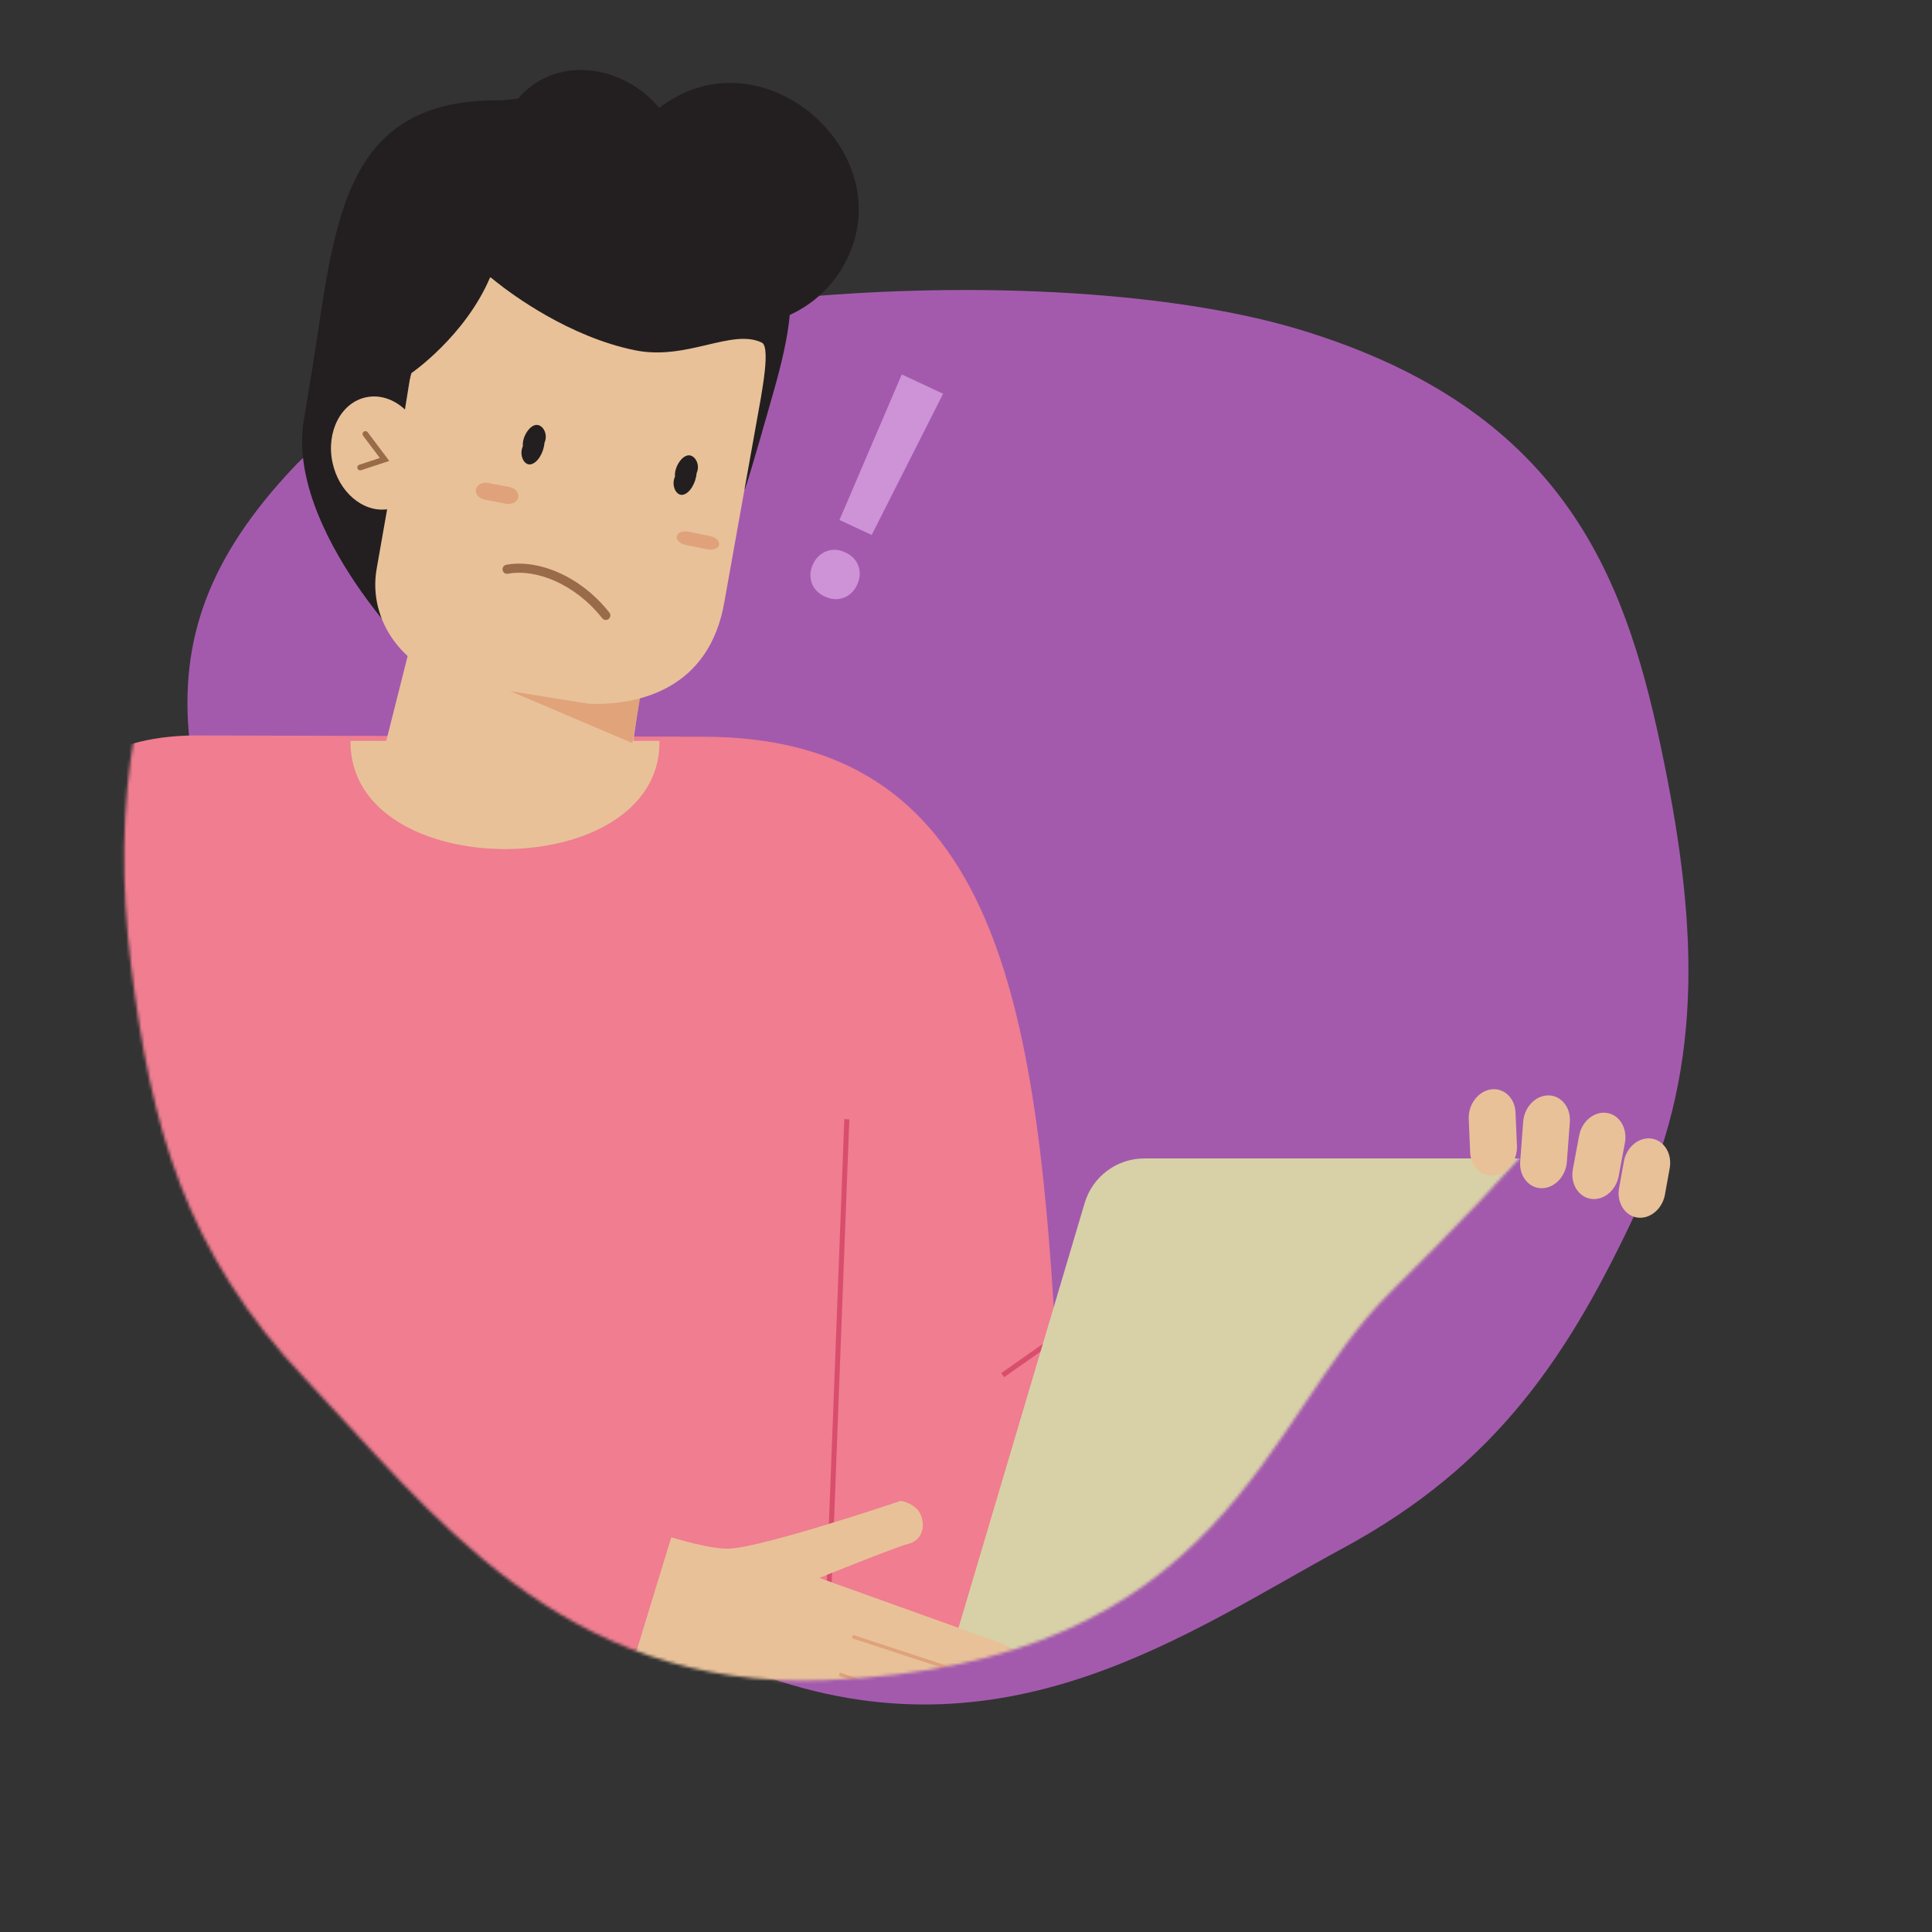 <svg width="635" height="635" viewBox="0 0 635 635" fill="none" xmlns="http://www.w3.org/2000/svg">
<rect x="0" y="0" width="635" height="635" fill="#333333" stroke="none"/>
<g clip-path="url(#clip0_1121_9013)">
<path d="M427.235 108.351C341.157 82.275 152.274 94.279 96.294 153.822C41.781 211.806 55.026 262.15 111.61 371.648C138.402 423.493 124.884 504.272 248.906 550.044C330.579 580.187 390.413 536.424 441.366 508.87C492.318 481.317 515.961 445.028 538.315 397.036C560.667 349.044 557.691 301.05 545.747 244.854C533.803 188.659 513.312 134.426 427.235 108.351Z" fill="#A35AAD"/>
<mask id="mask0_1121_9013" style="mask-type:alpha" maskUnits="userSpaceOnUse" x="40" y="-17" width="513" height="570">
<path d="M184 -16.5C273.923 -14.7 503.762 148.637 538.602 222.564C572.529 294.556 544.375 338.343 456.724 424.996C415.222 466.024 403.116 547.027 271.02 552.234C184.03 555.663 140.648 495.552 100.703 453.602C60.759 411.652 49.487 369.833 43.058 317.282C36.63 264.732 43.275 215.755 72 166C100.725 116.246 10.781 22.7 100.703 24.5L184 -16.5Z" fill="#D9D9D9"/>
</mask>
<g mask="url(#mask0_1121_9013)">
<path fill-rule="evenodd" clip-rule="evenodd" d="M445.722 472.196L473.185 390.176L346.885 438.526C340.365 324.972 325.255 242.14 231.095 242.14C226.695 242.14 72.395 241.718 63.802 241.718C2.32 242.476 -0.446 297.128 0.042 383.656C0.802 518.006 12.946 541.536 23.572 543.056L19.019 564.308C9.111 627.842 286.475 620.468 288.293 572.7L336.581 536.096L445.723 472.196H445.722Z" fill="#F07D90"/>
<path fill-rule="evenodd" clip-rule="evenodd" d="M270.523 594.375L268.879 594.313L277.507 367.837L279.151 367.903L270.523 594.375Z" fill="#D84E6C"/>
<path fill-rule="evenodd" clip-rule="evenodd" d="M214.415 200.462L138.747 196.74L124.637 252.672C159.465 292.872 206.137 273.596 206.553 254.488L214.415 200.462Z" fill="#E8C199"/>
<path fill-rule="evenodd" clip-rule="evenodd" d="M187.163 208.957L212.853 211.195L210.815 225.195L187.163 208.957Z" fill="#8F504B"/>
<path fill-rule="evenodd" clip-rule="evenodd" d="M330.03 452.652L329.084 451.306L349.046 437.286L349.99 438.632L330.03 452.652Z" fill="#D84E6C"/>
<path fill-rule="evenodd" clip-rule="evenodd" d="M216.768 243.876C216.768 290.802 115.198 290.798 115.198 243.876C115.198 243.752 115.198 243.624 115.204 243.502H216.764C216.768 243.624 216.768 243.752 216.768 243.876Z" fill="#E8C199"/>
<path fill-rule="evenodd" clip-rule="evenodd" d="M606.837 380.75H376.133C367.069 380.75 359.083 386.71 356.503 395.4L308.651 556.554H572.993L619.97 398.348C622.577 389.566 615.997 380.75 606.837 380.75Z" fill="#D8D1A7"/>
<path fill-rule="evenodd" clip-rule="evenodd" d="M192.326 549.546H552.574V556.554H185.318C185.318 552.682 188.454 549.546 192.326 549.546Z" fill="#D8D1A7"/>
<path fill-rule="evenodd" clip-rule="evenodd" d="M486.633 468.416C485.501 475.672 478.703 481.552 471.447 481.552C464.191 481.552 459.227 475.672 460.359 468.416C461.491 461.16 468.289 455.28 475.545 455.28C482.799 455.28 487.765 461.16 486.633 468.416Z" fill="white"/>
<path fill-rule="evenodd" clip-rule="evenodd" d="M210.335 229.667C210.335 229.667 156.755 222.547 156.969 222.585L207.825 244.217L210.335 229.667Z" fill="#E1A37A"/>
<path fill-rule="evenodd" clip-rule="evenodd" d="M212.454 39.246C212.454 39.246 250.368 50.854 264.648 46.222C263.582 52.464 259.376 59.854 259.376 59.854C259.376 59.854 267.098 64.25 278.356 56.928C277.48 92.864 256.102 101.644 256.102 101.644L236.01 102.068L212.454 39.246Z" fill="#231F20"/>
<path fill-rule="evenodd" clip-rule="evenodd" d="M195.055 496.382C195.055 496.382 228.293 509.58 239.843 508.99C251.391 508.398 296.113 493.28 296.113 493.28C296.113 493.28 301.457 494.174 302.839 498.416C304.221 502.658 302.485 506.458 298.495 507.444C294.507 508.43 269.287 518.62 269.287 518.62L329.535 540.234C329.535 540.234 337.129 543.466 336.753 549.618C336.379 555.77 331.923 554.87 331.923 554.87C331.923 554.87 343.955 557.586 341.385 566.124C338.813 574.664 328.079 568.624 328.079 568.624C328.079 568.624 334.305 569.034 331.745 578.518C329.185 588.004 311.303 578.728 311.303 578.728C311.303 578.728 319.763 580.06 317.181 587.654C314.599 595.248 302.107 591.118 302.107 591.118L174.769 551.29L195.055 496.382Z" fill="#E8C199"/>
<path fill-rule="evenodd" clip-rule="evenodd" d="M317.81 582.035L272.292 565.947L272.672 564.871L318.19 580.959L317.81 582.035ZM331.458 570.546L275.674 550.778L276.056 549.702L331.84 569.47L331.458 570.546ZM331.745 555.414L279.995 538.444L280.349 537.358L332.101 554.328L331.745 555.414Z" fill="#E0A27A"/>
<path fill-rule="evenodd" clip-rule="evenodd" d="M223.511 495.837L201.119 569.085L164.685 558.079L185.179 487.489L223.511 495.837Z" fill="#F07D90"/>
<path fill-rule="evenodd" clip-rule="evenodd" d="M185.373 33.283L199.629 35.713C209.996 37.481 219.349 41.66 227.209 47.578C237.861 53.732 247.699 62.353 253.598 72.372C254.004 73.048 254.39 73.72 254.744 74.406C263.031 90.422 259.958 107.874 255.206 125.326L254.88 126.516C254.716 127.111 254.55 127.706 254.382 128.3C253.114 132.808 246.394 156.486 244.904 160.564C244.655 161.244 243.96 160.314 243.177 159.399L242.683 162.301C236.519 198.463 201.891 223.003 165.731 216.841L139.259 217.777C138.329 218.685 93.711 174.119 99.873 137.959L108.421 87.819C114.585 51.661 149.213 27.119 185.373 33.283Z" fill="#231F20"/>
<path fill-rule="evenodd" clip-rule="evenodd" d="M162.03 91.776C162.198 91.916 162.409 92.088 162.66 92.29L162.978 92.546C168.218 96.731 186.958 110.7 208.759 115.132C225.775 118.594 240.511 107.868 250.385 112.602C252.097 113.424 251.787 118.858 251.13 123.92L251.039 124.608C250.759 126.661 250.433 128.614 250.177 130.126L250.149 130.394L238.097 197.744C233.203 226.452 210.107 231.836 193.717 231.328C193.359 231.289 191.662 231.02 189.923 230.738L189.271 230.633C187.65 230.37 186.135 230.121 185.797 230.066L158.791 225.738L158.831 225.504L151.625 224.228C133.189 220.952 120.739 204.256 123.801 186.922C124.953 180.417 126.086 173.902 127.239 167.392C119.251 168.44 111.327 161.729 109.273 151.963C107.143 141.833 112.131 132.251 120.413 130.561C124.944 129.638 129.523 131.267 133.09 134.591C133.39 132.755 133.696 130.861 134.002 128.961L134.191 127.791L134.378 126.624C135.784 117.876 137.116 109.464 137.691 106.484C142.077 83.69 150.19 82 162.03 91.776Z" fill="#E8C199"/>
<path fill-rule="evenodd" clip-rule="evenodd" d="M216.688 35.46C205.06 21.398 182.27 17.392 169.652 33.164C108.39 29.536 110.414 77.608 100.914 131.82L101.026 131.81L133.692 128.21L135.21 122.644C135.21 122.644 152.874 110.48 161.074 91.186L236.754 106.508C238.98 106.894 241.2 107.066 243.396 107.066C260.992 107.052 276.954 95.07 281.258 77.208C289.236 44.11 247.61 11.6 216.688 35.46Z" fill="#231F20"/>
<path fill-rule="evenodd" clip-rule="evenodd" d="M174.473 152.612C172.219 153.069 170.527 149.542 171.858 146.637C171.568 143.674 173.945 139.919 176.16 139.666C178.377 139.413 180.273 142.67 178.951 145.541C178.718 148.699 176.723 152.161 174.473 152.611V152.612ZM224.473 162.612C222.219 163.069 220.527 159.542 221.858 156.637C221.568 153.674 223.945 149.919 226.16 149.666C228.377 149.413 230.273 152.67 228.951 155.541C228.718 158.699 226.723 162.162 224.473 162.612Z" fill="#231F20"/>
<path fill-rule="evenodd" clip-rule="evenodd" d="M170.335 163.499C170.002 165.012 168.192 165.94 166.304 165.571L159.267 164.209C157.372 163.841 156.104 162.319 156.443 160.805C156.778 159.295 158.583 158.363 160.477 158.733L167.504 160.096C169.403 160.46 170.668 161.986 170.335 163.499ZM232.448 180.542L225.396 179.115C223.498 178.734 222.161 177.442 222.42 176.242C222.676 175.041 224.43 174.374 226.33 174.763L233.384 176.19C235.279 176.57 236.612 177.862 236.357 179.063C236.103 180.27 234.345 180.928 232.447 180.541L232.448 180.542Z" fill="#E0A27A"/>
<path d="M120.109 142.652L126.388 151.01L118.388 153.652" stroke="#9A6B48" stroke-width="1.9" stroke-linecap="round"/>
<path d="M166.391 185.629C176.706 183.689 190.718 189.214 200.291 201.337C200.804 201.987 200.693 202.931 200.043 203.444C199.393 203.957 198.45 203.847 197.936 203.196C189.044 191.934 176.144 186.847 166.946 188.578C166.132 188.731 165.347 188.195 165.194 187.381C165.041 186.567 165.577 185.783 166.391 185.629Z" fill="#9A6B48"/>
<path d="M286.507 175.836L309.984 129.408L296.389 123.069L275.913 170.896L286.507 175.836ZM271.064 196.054C273.248 197.073 275.325 197.211 277.292 196.469C279.26 195.727 280.732 194.311 281.707 192.219C282.698 190.095 282.845 188.041 282.147 186.058C281.451 184.073 280.01 182.572 277.826 181.553C275.671 180.548 273.607 180.425 271.631 181.183C269.656 181.94 268.182 183.365 267.206 185.457C266.231 187.549 266.091 189.586 266.787 191.571C267.484 193.555 268.909 195.049 271.063 196.054L271.064 196.054Z" fill="#CE92D6"/>
</g>
<path fill-rule="evenodd" clip-rule="evenodd" d="M515.967 368.835L514.981 381.94C514.609 386.724 510.853 390.594 506.637 390.538C502.423 390.48 499.277 386.518 499.651 381.732L500.637 368.628C501.009 363.842 504.763 359.972 508.979 360.032C513.195 360.088 516.341 364.049 515.967 368.835ZM534.073 375.591L532.011 386.581C531.123 391.323 527.009 394.675 522.871 394.027C518.733 393.381 516.075 388.971 516.965 384.231L519.027 373.241C519.915 368.499 524.029 365.147 528.167 365.795C532.305 366.441 534.961 370.849 534.073 375.591ZM548.747 384.204L547.179 392.89C546.207 397.618 542.041 400.88 537.923 400.14C533.803 399.398 531.229 394.922 532.201 390.196L533.769 381.51C534.741 376.782 538.905 373.52 543.025 374.26C547.143 375 549.719 379.476 548.747 384.204ZM498.114 365.617L498.58 376.623C498.78 381.373 495.488 385.743 491.258 386.333C487.032 386.923 483.408 383.521 483.208 378.773L482.74 367.767C482.54 363.017 485.834 358.649 490.064 358.057C494.29 357.467 497.912 360.869 498.114 365.617Z" fill="#E8C199"/>
</g>
<defs>
<clipPath id="clip0_1121_9013">
<rect width="635" height="635" fill="white"/>
</clipPath>
</defs>
</svg>

